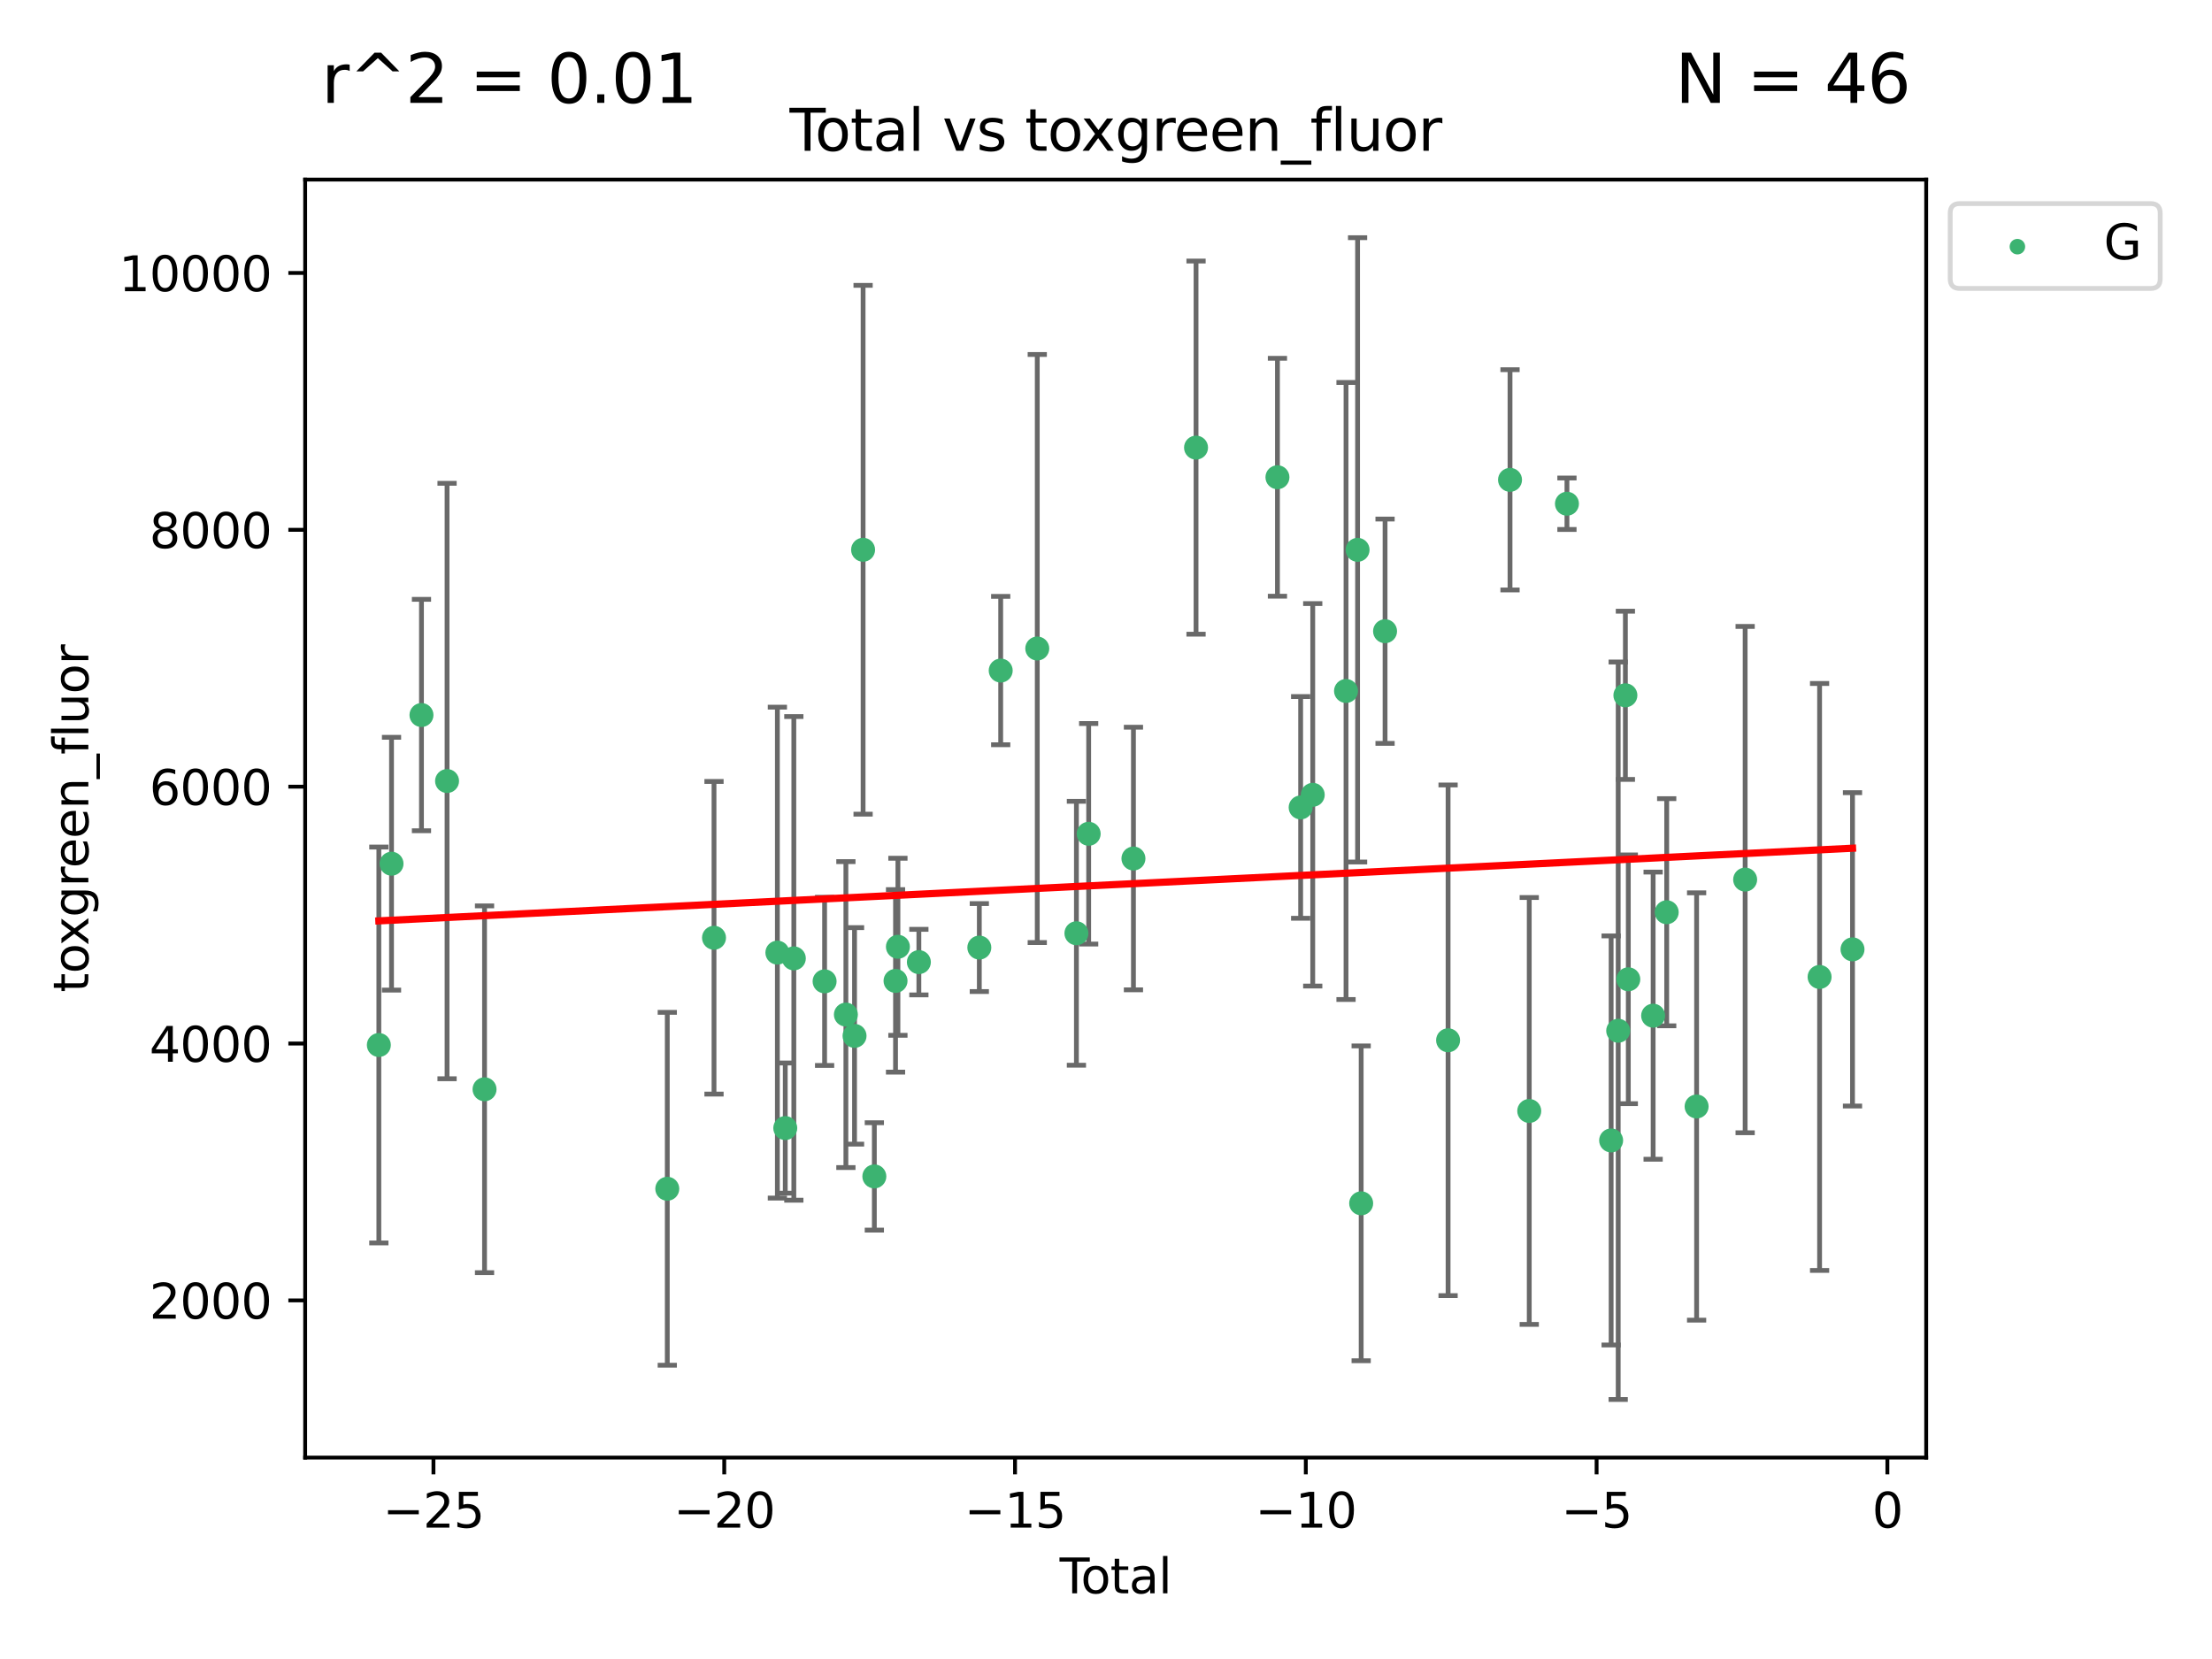 <?xml version="1.0" encoding="utf-8" standalone="no"?>
<!DOCTYPE svg PUBLIC "-//W3C//DTD SVG 1.1//EN"
  "http://www.w3.org/Graphics/SVG/1.1/DTD/svg11.dtd">
<svg xmlns:xlink="http://www.w3.org/1999/xlink" width="460.8pt" height="345.6pt" viewBox="0 0 460.8 345.6" xmlns="http://www.w3.org/2000/svg" version="1.1">
 <defs>
  <style type="text/css">*{stroke-linejoin: round; stroke-linecap: butt}</style>
 </defs>
 <g id="figure_1">
  <g id="patch_1">
   <path d="M 0 345.6 
L 460.8 345.6 
L 460.8 0 
L 0 0 
z
" style="fill: #ffffff"/>
  </g>
  <g id="axes_1">
   <g id="patch_2">
    <path d="M 63.571 303.64 
L 401.26 303.64 
L 401.26 37.411 
L 63.571 37.411 
z
" style="fill: #ffffff"/>
   </g>
   <g id="PathCollection_1">
    <defs>
     <path id="m66ef540b15" d="M 0 1.118 
C 0.297 1.118 0.581 1 0.791 0.791 
C 1 0.581 1.118 0.297 1.118 0 
C 1.118 -0.297 1 -0.581 0.791 -0.791 
C 0.581 -1 0.297 -1.118 0 -1.118 
C -0.297 -1.118 -0.581 -1 -0.791 -0.791 
C -1 -0.581 -1.118 -0.297 -1.118 0 
C -1.118 0.297 -1 0.581 -0.791 0.791 
C -0.581 1 -0.297 1.118 0 1.118 
z
" style="stroke: #3cb371"/>
    </defs>
    <g clip-path="url(#p500907190e)">
     <use xlink:href="#m66ef540b15" x="78.921" y="217.692" style="fill: #3cb371; stroke: #3cb371"/>
     <use xlink:href="#m66ef540b15" x="81.562" y="179.924" style="fill: #3cb371; stroke: #3cb371"/>
     <use xlink:href="#m66ef540b15" x="87.8" y="148.955" style="fill: #3cb371; stroke: #3cb371"/>
     <use xlink:href="#m66ef540b15" x="93.131" y="162.702" style="fill: #3cb371; stroke: #3cb371"/>
     <use xlink:href="#m66ef540b15" x="100.939" y="226.917" style="fill: #3cb371; stroke: #3cb371"/>
     <use xlink:href="#m66ef540b15" x="139.007" y="247.642" style="fill: #3cb371; stroke: #3cb371"/>
     <use xlink:href="#m66ef540b15" x="148.742" y="195.354" style="fill: #3cb371; stroke: #3cb371"/>
     <use xlink:href="#m66ef540b15" x="161.943" y="198.448" style="fill: #3cb371; stroke: #3cb371"/>
     <use xlink:href="#m66ef540b15" x="163.585" y="234.997" style="fill: #3cb371; stroke: #3cb371"/>
     <use xlink:href="#m66ef540b15" x="165.37" y="199.647" style="fill: #3cb371; stroke: #3cb371"/>
     <use xlink:href="#m66ef540b15" x="171.779" y="204.432" style="fill: #3cb371; stroke: #3cb371"/>
     <use xlink:href="#m66ef540b15" x="176.214" y="211.359" style="fill: #3cb371; stroke: #3cb371"/>
     <use xlink:href="#m66ef540b15" x="178.016" y="215.793" style="fill: #3cb371; stroke: #3cb371"/>
     <use xlink:href="#m66ef540b15" x="179.798" y="114.527" style="fill: #3cb371; stroke: #3cb371"/>
     <use xlink:href="#m66ef540b15" x="182.142" y="245.07" style="fill: #3cb371; stroke: #3cb371"/>
     <use xlink:href="#m66ef540b15" x="186.557" y="204.339" style="fill: #3cb371; stroke: #3cb371"/>
     <use xlink:href="#m66ef540b15" x="187.053" y="197.232" style="fill: #3cb371; stroke: #3cb371"/>
     <use xlink:href="#m66ef540b15" x="191.418" y="200.427" style="fill: #3cb371; stroke: #3cb371"/>
     <use xlink:href="#m66ef540b15" x="204.011" y="197.396" style="fill: #3cb371; stroke: #3cb371"/>
     <use xlink:href="#m66ef540b15" x="208.464" y="139.691" style="fill: #3cb371; stroke: #3cb371"/>
     <use xlink:href="#m66ef540b15" x="216.081" y="135.098" style="fill: #3cb371; stroke: #3cb371"/>
     <use xlink:href="#m66ef540b15" x="224.238" y="194.415" style="fill: #3cb371; stroke: #3cb371"/>
     <use xlink:href="#m66ef540b15" x="226.79" y="173.693" style="fill: #3cb371; stroke: #3cb371"/>
     <use xlink:href="#m66ef540b15" x="236.117" y="178.846" style="fill: #3cb371; stroke: #3cb371"/>
     <use xlink:href="#m66ef540b15" x="249.157" y="93.246" style="fill: #3cb371; stroke: #3cb371"/>
     <use xlink:href="#m66ef540b15" x="266.116" y="99.42" style="fill: #3cb371; stroke: #3cb371"/>
     <use xlink:href="#m66ef540b15" x="270.948" y="168.202" style="fill: #3cb371; stroke: #3cb371"/>
     <use xlink:href="#m66ef540b15" x="273.467" y="165.575" style="fill: #3cb371; stroke: #3cb371"/>
     <use xlink:href="#m66ef540b15" x="280.402" y="143.942" style="fill: #3cb371; stroke: #3cb371"/>
     <use xlink:href="#m66ef540b15" x="282.809" y="114.54" style="fill: #3cb371; stroke: #3cb371"/>
     <use xlink:href="#m66ef540b15" x="283.556" y="250.674" style="fill: #3cb371; stroke: #3cb371"/>
     <use xlink:href="#m66ef540b15" x="288.533" y="131.495" style="fill: #3cb371; stroke: #3cb371"/>
     <use xlink:href="#m66ef540b15" x="301.663" y="216.708" style="fill: #3cb371; stroke: #3cb371"/>
     <use xlink:href="#m66ef540b15" x="314.565" y="99.96" style="fill: #3cb371; stroke: #3cb371"/>
     <use xlink:href="#m66ef540b15" x="318.569" y="231.435" style="fill: #3cb371; stroke: #3cb371"/>
     <use xlink:href="#m66ef540b15" x="326.424" y="104.935" style="fill: #3cb371; stroke: #3cb371"/>
     <use xlink:href="#m66ef540b15" x="335.629" y="237.574" style="fill: #3cb371; stroke: #3cb371"/>
     <use xlink:href="#m66ef540b15" x="337.1" y="214.723" style="fill: #3cb371; stroke: #3cb371"/>
     <use xlink:href="#m66ef540b15" x="338.599" y="144.847" style="fill: #3cb371; stroke: #3cb371"/>
     <use xlink:href="#m66ef540b15" x="339.206" y="204.003" style="fill: #3cb371; stroke: #3cb371"/>
     <use xlink:href="#m66ef540b15" x="344.377" y="211.582" style="fill: #3cb371; stroke: #3cb371"/>
     <use xlink:href="#m66ef540b15" x="347.205" y="190.036" style="fill: #3cb371; stroke: #3cb371"/>
     <use xlink:href="#m66ef540b15" x="353.435" y="230.501" style="fill: #3cb371; stroke: #3cb371"/>
     <use xlink:href="#m66ef540b15" x="363.546" y="183.235" style="fill: #3cb371; stroke: #3cb371"/>
     <use xlink:href="#m66ef540b15" x="379.054" y="203.518" style="fill: #3cb371; stroke: #3cb371"/>
     <use xlink:href="#m66ef540b15" x="385.911" y="197.768" style="fill: #3cb371; stroke: #3cb371"/>
    </g>
   </g>
   <g id="matplotlib.axis_1">
    <g id="xtick_1">
     <g id="line2d_1">
      <defs>
       <path id="meb596f6d7d" d="M 0 0 
L 0 3.5 
" style="stroke: #000000; stroke-width: 0.8"/>
      </defs>
      <g>
       <use xlink:href="#meb596f6d7d" x="90.297" y="303.64" style="stroke: #000000; stroke-width: 0.8"/>
      </g>
     </g>
     <g id="text_1">
      <!-- −25 -->
      <g transform="translate(79.745 318.238)scale(0.1 -0.1)">
       <defs>
        <path id="DejaVuSans-2212" d="M 678 2272 
L 4684 2272 
L 4684 1741 
L 678 1741 
L 678 2272 
z
" transform="scale(0.016)"/>
        <path id="DejaVuSans-32" d="M 1228 531 
L 3431 531 
L 3431 0 
L 469 0 
L 469 531 
Q 828 903 1448 1529 
Q 2069 2156 2228 2338 
Q 2531 2678 2651 2914 
Q 2772 3150 2772 3378 
Q 2772 3750 2511 3984 
Q 2250 4219 1831 4219 
Q 1534 4219 1204 4116 
Q 875 4013 500 3803 
L 500 4441 
Q 881 4594 1212 4672 
Q 1544 4750 1819 4750 
Q 2544 4750 2975 4387 
Q 3406 4025 3406 3419 
Q 3406 3131 3298 2873 
Q 3191 2616 2906 2266 
Q 2828 2175 2409 1742 
Q 1991 1309 1228 531 
z
" transform="scale(0.016)"/>
        <path id="DejaVuSans-35" d="M 691 4666 
L 3169 4666 
L 3169 4134 
L 1269 4134 
L 1269 2991 
Q 1406 3038 1543 3061 
Q 1681 3084 1819 3084 
Q 2600 3084 3056 2656 
Q 3513 2228 3513 1497 
Q 3513 744 3044 326 
Q 2575 -91 1722 -91 
Q 1428 -91 1123 -41 
Q 819 9 494 109 
L 494 744 
Q 775 591 1075 516 
Q 1375 441 1709 441 
Q 2250 441 2565 725 
Q 2881 1009 2881 1497 
Q 2881 1984 2565 2268 
Q 2250 2553 1709 2553 
Q 1456 2553 1204 2497 
Q 953 2441 691 2322 
L 691 4666 
z
" transform="scale(0.016)"/>
       </defs>
       <use xlink:href="#DejaVuSans-2212"/>
       <use xlink:href="#DejaVuSans-32" x="83.789"/>
       <use xlink:href="#DejaVuSans-35" x="147.412"/>
      </g>
     </g>
    </g>
    <g id="xtick_2">
     <g id="line2d_2">
      <g>
       <use xlink:href="#meb596f6d7d" x="150.873" y="303.64" style="stroke: #000000; stroke-width: 0.8"/>
      </g>
     </g>
     <g id="text_2">
      <!-- −20 -->
      <g transform="translate(140.321 318.238)scale(0.1 -0.1)">
       <defs>
        <path id="DejaVuSans-30" d="M 2034 4250 
Q 1547 4250 1301 3770 
Q 1056 3291 1056 2328 
Q 1056 1369 1301 889 
Q 1547 409 2034 409 
Q 2525 409 2770 889 
Q 3016 1369 3016 2328 
Q 3016 3291 2770 3770 
Q 2525 4250 2034 4250 
z
M 2034 4750 
Q 2819 4750 3233 4129 
Q 3647 3509 3647 2328 
Q 3647 1150 3233 529 
Q 2819 -91 2034 -91 
Q 1250 -91 836 529 
Q 422 1150 422 2328 
Q 422 3509 836 4129 
Q 1250 4750 2034 4750 
z
" transform="scale(0.016)"/>
       </defs>
       <use xlink:href="#DejaVuSans-2212"/>
       <use xlink:href="#DejaVuSans-32" x="83.789"/>
       <use xlink:href="#DejaVuSans-30" x="147.412"/>
      </g>
     </g>
    </g>
    <g id="xtick_3">
     <g id="line2d_3">
      <g>
       <use xlink:href="#meb596f6d7d" x="211.449" y="303.64" style="stroke: #000000; stroke-width: 0.8"/>
      </g>
     </g>
     <g id="text_3">
      <!-- −15 -->
      <g transform="translate(200.897 318.238)scale(0.1 -0.1)">
       <defs>
        <path id="DejaVuSans-31" d="M 794 531 
L 1825 531 
L 1825 4091 
L 703 3866 
L 703 4441 
L 1819 4666 
L 2450 4666 
L 2450 531 
L 3481 531 
L 3481 0 
L 794 0 
L 794 531 
z
" transform="scale(0.016)"/>
       </defs>
       <use xlink:href="#DejaVuSans-2212"/>
       <use xlink:href="#DejaVuSans-31" x="83.789"/>
       <use xlink:href="#DejaVuSans-35" x="147.412"/>
      </g>
     </g>
    </g>
    <g id="xtick_4">
     <g id="line2d_4">
      <g>
       <use xlink:href="#meb596f6d7d" x="272.025" y="303.64" style="stroke: #000000; stroke-width: 0.8"/>
      </g>
     </g>
     <g id="text_4">
      <!-- −10 -->
      <g transform="translate(261.473 318.238)scale(0.1 -0.1)">
       <use xlink:href="#DejaVuSans-2212"/>
       <use xlink:href="#DejaVuSans-31" x="83.789"/>
       <use xlink:href="#DejaVuSans-30" x="147.412"/>
      </g>
     </g>
    </g>
    <g id="xtick_5">
     <g id="line2d_5">
      <g>
       <use xlink:href="#meb596f6d7d" x="332.601" y="303.64" style="stroke: #000000; stroke-width: 0.8"/>
      </g>
     </g>
     <g id="text_5">
      <!-- −5 -->
      <g transform="translate(325.23 318.238)scale(0.1 -0.1)">
       <use xlink:href="#DejaVuSans-2212"/>
       <use xlink:href="#DejaVuSans-35" x="83.789"/>
      </g>
     </g>
    </g>
    <g id="xtick_6">
     <g id="line2d_6">
      <g>
       <use xlink:href="#meb596f6d7d" x="393.177" y="303.64" style="stroke: #000000; stroke-width: 0.8"/>
      </g>
     </g>
     <g id="text_6">
      <!-- 0 -->
      <g transform="translate(389.996 318.238)scale(0.1 -0.1)">
       <use xlink:href="#DejaVuSans-30"/>
      </g>
     </g>
    </g>
    <g id="text_7">
     <!-- Total -->
     <g transform="translate(220.739 331.917)scale(0.1 -0.1)">
      <defs>
       <path id="DejaVuSans-54" d="M -19 4666 
L 3928 4666 
L 3928 4134 
L 2272 4134 
L 2272 0 
L 1638 0 
L 1638 4134 
L -19 4134 
L -19 4666 
z
" transform="scale(0.016)"/>
       <path id="DejaVuSans-6f" d="M 1959 3097 
Q 1497 3097 1228 2736 
Q 959 2375 959 1747 
Q 959 1119 1226 758 
Q 1494 397 1959 397 
Q 2419 397 2687 759 
Q 2956 1122 2956 1747 
Q 2956 2369 2687 2733 
Q 2419 3097 1959 3097 
z
M 1959 3584 
Q 2709 3584 3137 3096 
Q 3566 2609 3566 1747 
Q 3566 888 3137 398 
Q 2709 -91 1959 -91 
Q 1206 -91 779 398 
Q 353 888 353 1747 
Q 353 2609 779 3096 
Q 1206 3584 1959 3584 
z
" transform="scale(0.016)"/>
       <path id="DejaVuSans-74" d="M 1172 4494 
L 1172 3500 
L 2356 3500 
L 2356 3053 
L 1172 3053 
L 1172 1153 
Q 1172 725 1289 603 
Q 1406 481 1766 481 
L 2356 481 
L 2356 0 
L 1766 0 
Q 1100 0 847 248 
Q 594 497 594 1153 
L 594 3053 
L 172 3053 
L 172 3500 
L 594 3500 
L 594 4494 
L 1172 4494 
z
" transform="scale(0.016)"/>
       <path id="DejaVuSans-61" d="M 2194 1759 
Q 1497 1759 1228 1600 
Q 959 1441 959 1056 
Q 959 750 1161 570 
Q 1363 391 1709 391 
Q 2188 391 2477 730 
Q 2766 1069 2766 1631 
L 2766 1759 
L 2194 1759 
z
M 3341 1997 
L 3341 0 
L 2766 0 
L 2766 531 
Q 2569 213 2275 61 
Q 1981 -91 1556 -91 
Q 1019 -91 701 211 
Q 384 513 384 1019 
Q 384 1609 779 1909 
Q 1175 2209 1959 2209 
L 2766 2209 
L 2766 2266 
Q 2766 2663 2505 2880 
Q 2244 3097 1772 3097 
Q 1472 3097 1187 3025 
Q 903 2953 641 2809 
L 641 3341 
Q 956 3463 1253 3523 
Q 1550 3584 1831 3584 
Q 2591 3584 2966 3190 
Q 3341 2797 3341 1997 
z
" transform="scale(0.016)"/>
       <path id="DejaVuSans-6c" d="M 603 4863 
L 1178 4863 
L 1178 0 
L 603 0 
L 603 4863 
z
" transform="scale(0.016)"/>
      </defs>
      <use xlink:href="#DejaVuSans-54"/>
      <use xlink:href="#DejaVuSans-6f" x="44.084"/>
      <use xlink:href="#DejaVuSans-74" x="105.266"/>
      <use xlink:href="#DejaVuSans-61" x="144.475"/>
      <use xlink:href="#DejaVuSans-6c" x="205.754"/>
     </g>
    </g>
   </g>
   <g id="matplotlib.axis_2">
    <g id="ytick_1">
     <g id="line2d_7">
      <defs>
       <path id="md34eb4b7be" d="M 0 0 
L -3.5 0 
" style="stroke: #000000; stroke-width: 0.8"/>
      </defs>
      <g>
       <use xlink:href="#md34eb4b7be" x="63.571" y="270.896" style="stroke: #000000; stroke-width: 0.8"/>
      </g>
     </g>
     <g id="text_8">
      <!-- 2000 -->
      <g transform="translate(31.121 274.695)scale(0.1 -0.1)">
       <use xlink:href="#DejaVuSans-32"/>
       <use xlink:href="#DejaVuSans-30" x="63.623"/>
       <use xlink:href="#DejaVuSans-30" x="127.246"/>
       <use xlink:href="#DejaVuSans-30" x="190.869"/>
      </g>
     </g>
    </g>
    <g id="ytick_2">
     <g id="line2d_8">
      <g>
       <use xlink:href="#md34eb4b7be" x="63.571" y="217.387" style="stroke: #000000; stroke-width: 0.8"/>
      </g>
     </g>
     <g id="text_9">
      <!-- 4000 -->
      <g transform="translate(31.121 221.187)scale(0.1 -0.1)">
       <defs>
        <path id="DejaVuSans-34" d="M 2419 4116 
L 825 1625 
L 2419 1625 
L 2419 4116 
z
M 2253 4666 
L 3047 4666 
L 3047 1625 
L 3713 1625 
L 3713 1100 
L 3047 1100 
L 3047 0 
L 2419 0 
L 2419 1100 
L 313 1100 
L 313 1709 
L 2253 4666 
z
" transform="scale(0.016)"/>
       </defs>
       <use xlink:href="#DejaVuSans-34"/>
       <use xlink:href="#DejaVuSans-30" x="63.623"/>
       <use xlink:href="#DejaVuSans-30" x="127.246"/>
       <use xlink:href="#DejaVuSans-30" x="190.869"/>
      </g>
     </g>
    </g>
    <g id="ytick_3">
     <g id="line2d_9">
      <g>
       <use xlink:href="#md34eb4b7be" x="63.571" y="163.879" style="stroke: #000000; stroke-width: 0.8"/>
      </g>
     </g>
     <g id="text_10">
      <!-- 6000 -->
      <g transform="translate(31.121 167.678)scale(0.1 -0.1)">
       <defs>
        <path id="DejaVuSans-36" d="M 2113 2584 
Q 1688 2584 1439 2293 
Q 1191 2003 1191 1497 
Q 1191 994 1439 701 
Q 1688 409 2113 409 
Q 2538 409 2786 701 
Q 3034 994 3034 1497 
Q 3034 2003 2786 2293 
Q 2538 2584 2113 2584 
z
M 3366 4563 
L 3366 3988 
Q 3128 4100 2886 4159 
Q 2644 4219 2406 4219 
Q 1781 4219 1451 3797 
Q 1122 3375 1075 2522 
Q 1259 2794 1537 2939 
Q 1816 3084 2150 3084 
Q 2853 3084 3261 2657 
Q 3669 2231 3669 1497 
Q 3669 778 3244 343 
Q 2819 -91 2113 -91 
Q 1303 -91 875 529 
Q 447 1150 447 2328 
Q 447 3434 972 4092 
Q 1497 4750 2381 4750 
Q 2619 4750 2861 4703 
Q 3103 4656 3366 4563 
z
" transform="scale(0.016)"/>
       </defs>
       <use xlink:href="#DejaVuSans-36"/>
       <use xlink:href="#DejaVuSans-30" x="63.623"/>
       <use xlink:href="#DejaVuSans-30" x="127.246"/>
       <use xlink:href="#DejaVuSans-30" x="190.869"/>
      </g>
     </g>
    </g>
    <g id="ytick_4">
     <g id="line2d_10">
      <g>
       <use xlink:href="#md34eb4b7be" x="63.571" y="110.37" style="stroke: #000000; stroke-width: 0.8"/>
      </g>
     </g>
     <g id="text_11">
      <!-- 8000 -->
      <g transform="translate(31.121 114.169)scale(0.1 -0.1)">
       <defs>
        <path id="DejaVuSans-38" d="M 2034 2216 
Q 1584 2216 1326 1975 
Q 1069 1734 1069 1313 
Q 1069 891 1326 650 
Q 1584 409 2034 409 
Q 2484 409 2743 651 
Q 3003 894 3003 1313 
Q 3003 1734 2745 1975 
Q 2488 2216 2034 2216 
z
M 1403 2484 
Q 997 2584 770 2862 
Q 544 3141 544 3541 
Q 544 4100 942 4425 
Q 1341 4750 2034 4750 
Q 2731 4750 3128 4425 
Q 3525 4100 3525 3541 
Q 3525 3141 3298 2862 
Q 3072 2584 2669 2484 
Q 3125 2378 3379 2068 
Q 3634 1759 3634 1313 
Q 3634 634 3220 271 
Q 2806 -91 2034 -91 
Q 1263 -91 848 271 
Q 434 634 434 1313 
Q 434 1759 690 2068 
Q 947 2378 1403 2484 
z
M 1172 3481 
Q 1172 3119 1398 2916 
Q 1625 2713 2034 2713 
Q 2441 2713 2670 2916 
Q 2900 3119 2900 3481 
Q 2900 3844 2670 4047 
Q 2441 4250 2034 4250 
Q 1625 4250 1398 4047 
Q 1172 3844 1172 3481 
z
" transform="scale(0.016)"/>
       </defs>
       <use xlink:href="#DejaVuSans-38"/>
       <use xlink:href="#DejaVuSans-30" x="63.623"/>
       <use xlink:href="#DejaVuSans-30" x="127.246"/>
       <use xlink:href="#DejaVuSans-30" x="190.869"/>
      </g>
     </g>
    </g>
    <g id="ytick_5">
     <g id="line2d_11">
      <g>
       <use xlink:href="#md34eb4b7be" x="63.571" y="56.861" style="stroke: #000000; stroke-width: 0.8"/>
      </g>
     </g>
     <g id="text_12">
      <!-- 10000 -->
      <g transform="translate(24.759 60.661)scale(0.1 -0.1)">
       <use xlink:href="#DejaVuSans-31"/>
       <use xlink:href="#DejaVuSans-30" x="63.623"/>
       <use xlink:href="#DejaVuSans-30" x="127.246"/>
       <use xlink:href="#DejaVuSans-30" x="190.869"/>
       <use xlink:href="#DejaVuSans-30" x="254.492"/>
      </g>
     </g>
    </g>
    <g id="text_13">
     <!-- toxgreen_fluor -->
     <g transform="translate(18.401 206.72)rotate(-90)scale(0.1 -0.1)">
      <defs>
       <path id="DejaVuSans-78" d="M 3513 3500 
L 2247 1797 
L 3578 0 
L 2900 0 
L 1881 1375 
L 863 0 
L 184 0 
L 1544 1831 
L 300 3500 
L 978 3500 
L 1906 2253 
L 2834 3500 
L 3513 3500 
z
" transform="scale(0.016)"/>
       <path id="DejaVuSans-67" d="M 2906 1791 
Q 2906 2416 2648 2759 
Q 2391 3103 1925 3103 
Q 1463 3103 1205 2759 
Q 947 2416 947 1791 
Q 947 1169 1205 825 
Q 1463 481 1925 481 
Q 2391 481 2648 825 
Q 2906 1169 2906 1791 
z
M 3481 434 
Q 3481 -459 3084 -895 
Q 2688 -1331 1869 -1331 
Q 1566 -1331 1297 -1286 
Q 1028 -1241 775 -1147 
L 775 -588 
Q 1028 -725 1275 -790 
Q 1522 -856 1778 -856 
Q 2344 -856 2625 -561 
Q 2906 -266 2906 331 
L 2906 616 
Q 2728 306 2450 153 
Q 2172 0 1784 0 
Q 1141 0 747 490 
Q 353 981 353 1791 
Q 353 2603 747 3093 
Q 1141 3584 1784 3584 
Q 2172 3584 2450 3431 
Q 2728 3278 2906 2969 
L 2906 3500 
L 3481 3500 
L 3481 434 
z
" transform="scale(0.016)"/>
       <path id="DejaVuSans-72" d="M 2631 2963 
Q 2534 3019 2420 3045 
Q 2306 3072 2169 3072 
Q 1681 3072 1420 2755 
Q 1159 2438 1159 1844 
L 1159 0 
L 581 0 
L 581 3500 
L 1159 3500 
L 1159 2956 
Q 1341 3275 1631 3429 
Q 1922 3584 2338 3584 
Q 2397 3584 2469 3576 
Q 2541 3569 2628 3553 
L 2631 2963 
z
" transform="scale(0.016)"/>
       <path id="DejaVuSans-65" d="M 3597 1894 
L 3597 1613 
L 953 1613 
Q 991 1019 1311 708 
Q 1631 397 2203 397 
Q 2534 397 2845 478 
Q 3156 559 3463 722 
L 3463 178 
Q 3153 47 2828 -22 
Q 2503 -91 2169 -91 
Q 1331 -91 842 396 
Q 353 884 353 1716 
Q 353 2575 817 3079 
Q 1281 3584 2069 3584 
Q 2775 3584 3186 3129 
Q 3597 2675 3597 1894 
z
M 3022 2063 
Q 3016 2534 2758 2815 
Q 2500 3097 2075 3097 
Q 1594 3097 1305 2825 
Q 1016 2553 972 2059 
L 3022 2063 
z
" transform="scale(0.016)"/>
       <path id="DejaVuSans-6e" d="M 3513 2113 
L 3513 0 
L 2938 0 
L 2938 2094 
Q 2938 2591 2744 2837 
Q 2550 3084 2163 3084 
Q 1697 3084 1428 2787 
Q 1159 2491 1159 1978 
L 1159 0 
L 581 0 
L 581 3500 
L 1159 3500 
L 1159 2956 
Q 1366 3272 1645 3428 
Q 1925 3584 2291 3584 
Q 2894 3584 3203 3211 
Q 3513 2838 3513 2113 
z
" transform="scale(0.016)"/>
       <path id="DejaVuSans-5f" d="M 3263 -1063 
L 3263 -1509 
L -63 -1509 
L -63 -1063 
L 3263 -1063 
z
" transform="scale(0.016)"/>
       <path id="DejaVuSans-66" d="M 2375 4863 
L 2375 4384 
L 1825 4384 
Q 1516 4384 1395 4259 
Q 1275 4134 1275 3809 
L 1275 3500 
L 2222 3500 
L 2222 3053 
L 1275 3053 
L 1275 0 
L 697 0 
L 697 3053 
L 147 3053 
L 147 3500 
L 697 3500 
L 697 3744 
Q 697 4328 969 4595 
Q 1241 4863 1831 4863 
L 2375 4863 
z
" transform="scale(0.016)"/>
       <path id="DejaVuSans-75" d="M 544 1381 
L 544 3500 
L 1119 3500 
L 1119 1403 
Q 1119 906 1312 657 
Q 1506 409 1894 409 
Q 2359 409 2629 706 
Q 2900 1003 2900 1516 
L 2900 3500 
L 3475 3500 
L 3475 0 
L 2900 0 
L 2900 538 
Q 2691 219 2414 64 
Q 2138 -91 1772 -91 
Q 1169 -91 856 284 
Q 544 659 544 1381 
z
M 1991 3584 
L 1991 3584 
z
" transform="scale(0.016)"/>
      </defs>
      <use xlink:href="#DejaVuSans-74"/>
      <use xlink:href="#DejaVuSans-6f" x="39.209"/>
      <use xlink:href="#DejaVuSans-78" x="97.266"/>
      <use xlink:href="#DejaVuSans-67" x="156.445"/>
      <use xlink:href="#DejaVuSans-72" x="219.922"/>
      <use xlink:href="#DejaVuSans-65" x="258.785"/>
      <use xlink:href="#DejaVuSans-65" x="320.309"/>
      <use xlink:href="#DejaVuSans-6e" x="381.832"/>
      <use xlink:href="#DejaVuSans-5f" x="445.211"/>
      <use xlink:href="#DejaVuSans-66" x="495.211"/>
      <use xlink:href="#DejaVuSans-6c" x="530.416"/>
      <use xlink:href="#DejaVuSans-75" x="558.199"/>
      <use xlink:href="#DejaVuSans-6f" x="621.578"/>
      <use xlink:href="#DejaVuSans-72" x="682.76"/>
     </g>
    </g>
   </g>
   <g id="LineCollection_1">
    <path d="M 78.921 258.929 
L 78.921 176.455 
" clip-path="url(#p500907190e)" style="fill: none; stroke: #696969"/>
    <path d="M 81.562 206.253 
L 81.562 153.596 
" clip-path="url(#p500907190e)" style="fill: none; stroke: #696969"/>
    <path d="M 87.8 173.059 
L 87.8 124.851 
" clip-path="url(#p500907190e)" style="fill: none; stroke: #696969"/>
    <path d="M 93.131 224.724 
L 93.131 100.679 
" clip-path="url(#p500907190e)" style="fill: none; stroke: #696969"/>
    <path d="M 100.939 265.123 
L 100.939 188.71 
" clip-path="url(#p500907190e)" style="fill: none; stroke: #696969"/>
    <path d="M 139.007 284.396 
L 139.007 210.889 
" clip-path="url(#p500907190e)" style="fill: none; stroke: #696969"/>
    <path d="M 148.742 227.918 
L 148.742 162.79 
" clip-path="url(#p500907190e)" style="fill: none; stroke: #696969"/>
    <path d="M 161.943 249.582 
L 161.943 147.314 
" clip-path="url(#p500907190e)" style="fill: none; stroke: #696969"/>
    <path d="M 163.585 248.553 
L 163.585 221.44 
" clip-path="url(#p500907190e)" style="fill: none; stroke: #696969"/>
    <path d="M 165.37 250.025 
L 165.37 149.269 
" clip-path="url(#p500907190e)" style="fill: none; stroke: #696969"/>
    <path d="M 171.779 221.948 
L 171.779 186.916 
" clip-path="url(#p500907190e)" style="fill: none; stroke: #696969"/>
    <path d="M 176.214 243.226 
L 176.214 179.491 
" clip-path="url(#p500907190e)" style="fill: none; stroke: #696969"/>
    <path d="M 178.016 238.345 
L 178.016 193.242 
" clip-path="url(#p500907190e)" style="fill: none; stroke: #696969"/>
    <path d="M 179.798 169.607 
L 179.798 59.447 
" clip-path="url(#p500907190e)" style="fill: none; stroke: #696969"/>
    <path d="M 182.142 256.253 
L 182.142 233.886 
" clip-path="url(#p500907190e)" style="fill: none; stroke: #696969"/>
    <path d="M 186.557 223.348 
L 186.557 185.329 
" clip-path="url(#p500907190e)" style="fill: none; stroke: #696969"/>
    <path d="M 187.053 215.674 
L 187.053 178.79 
" clip-path="url(#p500907190e)" style="fill: none; stroke: #696969"/>
    <path d="M 191.418 207.255 
L 191.418 193.598 
" clip-path="url(#p500907190e)" style="fill: none; stroke: #696969"/>
    <path d="M 204.011 206.557 
L 204.011 188.234 
" clip-path="url(#p500907190e)" style="fill: none; stroke: #696969"/>
    <path d="M 208.464 155.142 
L 208.464 124.24 
" clip-path="url(#p500907190e)" style="fill: none; stroke: #696969"/>
    <path d="M 216.081 196.351 
L 216.081 73.845 
" clip-path="url(#p500907190e)" style="fill: none; stroke: #696969"/>
    <path d="M 224.238 221.906 
L 224.238 166.924 
" clip-path="url(#p500907190e)" style="fill: none; stroke: #696969"/>
    <path d="M 226.79 196.66 
L 226.79 150.725 
" clip-path="url(#p500907190e)" style="fill: none; stroke: #696969"/>
    <path d="M 236.117 206.198 
L 236.117 151.495 
" clip-path="url(#p500907190e)" style="fill: none; stroke: #696969"/>
    <path d="M 249.157 132.111 
L 249.157 54.382 
" clip-path="url(#p500907190e)" style="fill: none; stroke: #696969"/>
    <path d="M 266.116 124.198 
L 266.116 74.642 
" clip-path="url(#p500907190e)" style="fill: none; stroke: #696969"/>
    <path d="M 270.948 191.296 
L 270.948 145.108 
" clip-path="url(#p500907190e)" style="fill: none; stroke: #696969"/>
    <path d="M 273.467 205.409 
L 273.467 125.741 
" clip-path="url(#p500907190e)" style="fill: none; stroke: #696969"/>
    <path d="M 280.402 208.21 
L 280.402 79.674 
" clip-path="url(#p500907190e)" style="fill: none; stroke: #696969"/>
    <path d="M 282.809 179.567 
L 282.809 49.513 
" clip-path="url(#p500907190e)" style="fill: none; stroke: #696969"/>
    <path d="M 283.556 283.467 
L 283.556 217.881 
" clip-path="url(#p500907190e)" style="fill: none; stroke: #696969"/>
    <path d="M 288.533 154.858 
L 288.533 108.132 
" clip-path="url(#p500907190e)" style="fill: none; stroke: #696969"/>
    <path d="M 301.663 269.896 
L 301.663 163.52 
" clip-path="url(#p500907190e)" style="fill: none; stroke: #696969"/>
    <path d="M 314.565 122.902 
L 314.565 77.017 
" clip-path="url(#p500907190e)" style="fill: none; stroke: #696969"/>
    <path d="M 318.569 275.897 
L 318.569 186.972 
" clip-path="url(#p500907190e)" style="fill: none; stroke: #696969"/>
    <path d="M 326.424 110.298 
L 326.424 99.572 
" clip-path="url(#p500907190e)" style="fill: none; stroke: #696969"/>
    <path d="M 335.629 280.184 
L 335.629 194.964 
" clip-path="url(#p500907190e)" style="fill: none; stroke: #696969"/>
    <path d="M 337.1 291.539 
L 337.1 137.908 
" clip-path="url(#p500907190e)" style="fill: none; stroke: #696969"/>
    <path d="M 338.599 162.365 
L 338.599 127.328 
" clip-path="url(#p500907190e)" style="fill: none; stroke: #696969"/>
    <path d="M 339.206 229.913 
L 339.206 178.093 
" clip-path="url(#p500907190e)" style="fill: none; stroke: #696969"/>
    <path d="M 344.377 241.491 
L 344.377 181.673 
" clip-path="url(#p500907190e)" style="fill: none; stroke: #696969"/>
    <path d="M 347.205 213.696 
L 347.205 166.376 
" clip-path="url(#p500907190e)" style="fill: none; stroke: #696969"/>
    <path d="M 353.435 275.01 
L 353.435 185.991 
" clip-path="url(#p500907190e)" style="fill: none; stroke: #696969"/>
    <path d="M 363.546 235.971 
L 363.546 130.5 
" clip-path="url(#p500907190e)" style="fill: none; stroke: #696969"/>
    <path d="M 379.054 264.656 
L 379.054 142.38 
" clip-path="url(#p500907190e)" style="fill: none; stroke: #696969"/>
    <path d="M 385.911 230.409 
L 385.911 165.127 
" clip-path="url(#p500907190e)" style="fill: none; stroke: #696969"/>
   </g>
   <g id="line2d_12">
    <defs>
     <path id="mf43d230113" d="M 2 0 
L -2 -0 
" style="stroke: #696969"/>
    </defs>
    <g clip-path="url(#p500907190e)">
     <use xlink:href="#mf43d230113" x="78.921" y="258.929" style="fill: #696969; stroke: #696969"/>
     <use xlink:href="#mf43d230113" x="81.562" y="206.253" style="fill: #696969; stroke: #696969"/>
     <use xlink:href="#mf43d230113" x="87.8" y="173.059" style="fill: #696969; stroke: #696969"/>
     <use xlink:href="#mf43d230113" x="93.131" y="224.724" style="fill: #696969; stroke: #696969"/>
     <use xlink:href="#mf43d230113" x="100.939" y="265.123" style="fill: #696969; stroke: #696969"/>
     <use xlink:href="#mf43d230113" x="139.007" y="284.396" style="fill: #696969; stroke: #696969"/>
     <use xlink:href="#mf43d230113" x="148.742" y="227.918" style="fill: #696969; stroke: #696969"/>
     <use xlink:href="#mf43d230113" x="161.943" y="249.582" style="fill: #696969; stroke: #696969"/>
     <use xlink:href="#mf43d230113" x="163.585" y="248.553" style="fill: #696969; stroke: #696969"/>
     <use xlink:href="#mf43d230113" x="165.37" y="250.025" style="fill: #696969; stroke: #696969"/>
     <use xlink:href="#mf43d230113" x="171.779" y="221.948" style="fill: #696969; stroke: #696969"/>
     <use xlink:href="#mf43d230113" x="176.214" y="243.226" style="fill: #696969; stroke: #696969"/>
     <use xlink:href="#mf43d230113" x="178.016" y="238.345" style="fill: #696969; stroke: #696969"/>
     <use xlink:href="#mf43d230113" x="179.798" y="169.607" style="fill: #696969; stroke: #696969"/>
     <use xlink:href="#mf43d230113" x="182.142" y="256.253" style="fill: #696969; stroke: #696969"/>
     <use xlink:href="#mf43d230113" x="186.557" y="223.348" style="fill: #696969; stroke: #696969"/>
     <use xlink:href="#mf43d230113" x="187.053" y="215.674" style="fill: #696969; stroke: #696969"/>
     <use xlink:href="#mf43d230113" x="191.418" y="207.255" style="fill: #696969; stroke: #696969"/>
     <use xlink:href="#mf43d230113" x="204.011" y="206.557" style="fill: #696969; stroke: #696969"/>
     <use xlink:href="#mf43d230113" x="208.464" y="155.142" style="fill: #696969; stroke: #696969"/>
     <use xlink:href="#mf43d230113" x="216.081" y="196.351" style="fill: #696969; stroke: #696969"/>
     <use xlink:href="#mf43d230113" x="224.238" y="221.906" style="fill: #696969; stroke: #696969"/>
     <use xlink:href="#mf43d230113" x="226.79" y="196.66" style="fill: #696969; stroke: #696969"/>
     <use xlink:href="#mf43d230113" x="236.117" y="206.198" style="fill: #696969; stroke: #696969"/>
     <use xlink:href="#mf43d230113" x="249.157" y="132.111" style="fill: #696969; stroke: #696969"/>
     <use xlink:href="#mf43d230113" x="266.116" y="124.198" style="fill: #696969; stroke: #696969"/>
     <use xlink:href="#mf43d230113" x="270.948" y="191.296" style="fill: #696969; stroke: #696969"/>
     <use xlink:href="#mf43d230113" x="273.467" y="205.409" style="fill: #696969; stroke: #696969"/>
     <use xlink:href="#mf43d230113" x="280.402" y="208.21" style="fill: #696969; stroke: #696969"/>
     <use xlink:href="#mf43d230113" x="282.809" y="179.567" style="fill: #696969; stroke: #696969"/>
     <use xlink:href="#mf43d230113" x="283.556" y="283.467" style="fill: #696969; stroke: #696969"/>
     <use xlink:href="#mf43d230113" x="288.533" y="154.858" style="fill: #696969; stroke: #696969"/>
     <use xlink:href="#mf43d230113" x="301.663" y="269.896" style="fill: #696969; stroke: #696969"/>
     <use xlink:href="#mf43d230113" x="314.565" y="122.902" style="fill: #696969; stroke: #696969"/>
     <use xlink:href="#mf43d230113" x="318.569" y="275.897" style="fill: #696969; stroke: #696969"/>
     <use xlink:href="#mf43d230113" x="326.424" y="110.298" style="fill: #696969; stroke: #696969"/>
     <use xlink:href="#mf43d230113" x="335.629" y="280.184" style="fill: #696969; stroke: #696969"/>
     <use xlink:href="#mf43d230113" x="337.1" y="291.539" style="fill: #696969; stroke: #696969"/>
     <use xlink:href="#mf43d230113" x="338.599" y="162.365" style="fill: #696969; stroke: #696969"/>
     <use xlink:href="#mf43d230113" x="339.206" y="229.913" style="fill: #696969; stroke: #696969"/>
     <use xlink:href="#mf43d230113" x="344.377" y="241.491" style="fill: #696969; stroke: #696969"/>
     <use xlink:href="#mf43d230113" x="347.205" y="213.696" style="fill: #696969; stroke: #696969"/>
     <use xlink:href="#mf43d230113" x="353.435" y="275.01" style="fill: #696969; stroke: #696969"/>
     <use xlink:href="#mf43d230113" x="363.546" y="235.971" style="fill: #696969; stroke: #696969"/>
     <use xlink:href="#mf43d230113" x="379.054" y="264.656" style="fill: #696969; stroke: #696969"/>
     <use xlink:href="#mf43d230113" x="385.911" y="230.409" style="fill: #696969; stroke: #696969"/>
    </g>
   </g>
   <g id="line2d_13">
    <g clip-path="url(#p500907190e)">
     <use xlink:href="#mf43d230113" x="78.921" y="176.455" style="fill: #696969; stroke: #696969"/>
     <use xlink:href="#mf43d230113" x="81.562" y="153.596" style="fill: #696969; stroke: #696969"/>
     <use xlink:href="#mf43d230113" x="87.8" y="124.851" style="fill: #696969; stroke: #696969"/>
     <use xlink:href="#mf43d230113" x="93.131" y="100.679" style="fill: #696969; stroke: #696969"/>
     <use xlink:href="#mf43d230113" x="100.939" y="188.71" style="fill: #696969; stroke: #696969"/>
     <use xlink:href="#mf43d230113" x="139.007" y="210.889" style="fill: #696969; stroke: #696969"/>
     <use xlink:href="#mf43d230113" x="148.742" y="162.79" style="fill: #696969; stroke: #696969"/>
     <use xlink:href="#mf43d230113" x="161.943" y="147.314" style="fill: #696969; stroke: #696969"/>
     <use xlink:href="#mf43d230113" x="163.585" y="221.44" style="fill: #696969; stroke: #696969"/>
     <use xlink:href="#mf43d230113" x="165.37" y="149.269" style="fill: #696969; stroke: #696969"/>
     <use xlink:href="#mf43d230113" x="171.779" y="186.916" style="fill: #696969; stroke: #696969"/>
     <use xlink:href="#mf43d230113" x="176.214" y="179.491" style="fill: #696969; stroke: #696969"/>
     <use xlink:href="#mf43d230113" x="178.016" y="193.242" style="fill: #696969; stroke: #696969"/>
     <use xlink:href="#mf43d230113" x="179.798" y="59.447" style="fill: #696969; stroke: #696969"/>
     <use xlink:href="#mf43d230113" x="182.142" y="233.886" style="fill: #696969; stroke: #696969"/>
     <use xlink:href="#mf43d230113" x="186.557" y="185.329" style="fill: #696969; stroke: #696969"/>
     <use xlink:href="#mf43d230113" x="187.053" y="178.79" style="fill: #696969; stroke: #696969"/>
     <use xlink:href="#mf43d230113" x="191.418" y="193.598" style="fill: #696969; stroke: #696969"/>
     <use xlink:href="#mf43d230113" x="204.011" y="188.234" style="fill: #696969; stroke: #696969"/>
     <use xlink:href="#mf43d230113" x="208.464" y="124.24" style="fill: #696969; stroke: #696969"/>
     <use xlink:href="#mf43d230113" x="216.081" y="73.845" style="fill: #696969; stroke: #696969"/>
     <use xlink:href="#mf43d230113" x="224.238" y="166.924" style="fill: #696969; stroke: #696969"/>
     <use xlink:href="#mf43d230113" x="226.79" y="150.725" style="fill: #696969; stroke: #696969"/>
     <use xlink:href="#mf43d230113" x="236.117" y="151.495" style="fill: #696969; stroke: #696969"/>
     <use xlink:href="#mf43d230113" x="249.157" y="54.382" style="fill: #696969; stroke: #696969"/>
     <use xlink:href="#mf43d230113" x="266.116" y="74.642" style="fill: #696969; stroke: #696969"/>
     <use xlink:href="#mf43d230113" x="270.948" y="145.108" style="fill: #696969; stroke: #696969"/>
     <use xlink:href="#mf43d230113" x="273.467" y="125.741" style="fill: #696969; stroke: #696969"/>
     <use xlink:href="#mf43d230113" x="280.402" y="79.674" style="fill: #696969; stroke: #696969"/>
     <use xlink:href="#mf43d230113" x="282.809" y="49.513" style="fill: #696969; stroke: #696969"/>
     <use xlink:href="#mf43d230113" x="283.556" y="217.881" style="fill: #696969; stroke: #696969"/>
     <use xlink:href="#mf43d230113" x="288.533" y="108.132" style="fill: #696969; stroke: #696969"/>
     <use xlink:href="#mf43d230113" x="301.663" y="163.52" style="fill: #696969; stroke: #696969"/>
     <use xlink:href="#mf43d230113" x="314.565" y="77.017" style="fill: #696969; stroke: #696969"/>
     <use xlink:href="#mf43d230113" x="318.569" y="186.972" style="fill: #696969; stroke: #696969"/>
     <use xlink:href="#mf43d230113" x="326.424" y="99.572" style="fill: #696969; stroke: #696969"/>
     <use xlink:href="#mf43d230113" x="335.629" y="194.964" style="fill: #696969; stroke: #696969"/>
     <use xlink:href="#mf43d230113" x="337.1" y="137.908" style="fill: #696969; stroke: #696969"/>
     <use xlink:href="#mf43d230113" x="338.599" y="127.328" style="fill: #696969; stroke: #696969"/>
     <use xlink:href="#mf43d230113" x="339.206" y="178.093" style="fill: #696969; stroke: #696969"/>
     <use xlink:href="#mf43d230113" x="344.377" y="181.673" style="fill: #696969; stroke: #696969"/>
     <use xlink:href="#mf43d230113" x="347.205" y="166.376" style="fill: #696969; stroke: #696969"/>
     <use xlink:href="#mf43d230113" x="353.435" y="185.991" style="fill: #696969; stroke: #696969"/>
     <use xlink:href="#mf43d230113" x="363.546" y="130.5" style="fill: #696969; stroke: #696969"/>
     <use xlink:href="#mf43d230113" x="379.054" y="142.38" style="fill: #696969; stroke: #696969"/>
     <use xlink:href="#mf43d230113" x="385.911" y="165.127" style="fill: #696969; stroke: #696969"/>
    </g>
   </g>
   <g id="line2d_14">
    <path d="M 78.921 191.832 
L 81.562 191.702 
L 87.8 191.395 
L 93.131 191.132 
L 100.939 190.747 
L 139.007 188.871 
L 148.742 188.391 
L 161.943 187.74 
L 163.585 187.659 
L 165.37 187.571 
L 171.779 187.255 
L 176.214 187.037 
L 178.016 186.948 
L 179.798 186.86 
L 182.142 186.744 
L 186.557 186.527 
L 187.053 186.502 
L 191.418 186.287 
L 204.011 185.667 
L 208.464 185.447 
L 216.081 185.072 
L 224.238 184.67 
L 226.79 184.544 
L 236.117 184.084 
L 249.157 183.441 
L 266.116 182.605 
L 270.948 182.367 
L 273.467 182.243 
L 280.402 181.901 
L 282.809 181.783 
L 283.556 181.746 
L 288.533 181.5 
L 301.663 180.853 
L 314.565 180.217 
L 318.569 180.02 
L 326.424 179.633 
L 335.629 179.179 
L 337.1 179.107 
L 338.599 179.033 
L 339.206 179.003 
L 344.377 178.748 
L 347.205 178.608 
L 353.435 178.301 
L 363.546 177.803 
L 379.054 177.039 
L 385.911 176.701 
" clip-path="url(#p500907190e)" style="fill: none; stroke: #ff0000; stroke-width: 1.5; stroke-linecap: square"/>
   </g>
   <g id="line2d_15">
    <defs>
     <path id="m2f2e3c1d87" d="M 0 2 
C 0.53 2 1.039 1.789 1.414 1.414 
C 1.789 1.039 2 0.53 2 0 
C 2 -0.53 1.789 -1.039 1.414 -1.414 
C 1.039 -1.789 0.53 -2 0 -2 
C -0.53 -2 -1.039 -1.789 -1.414 -1.414 
C -1.789 -1.039 -2 -0.53 -2 0 
C -2 0.53 -1.789 1.039 -1.414 1.414 
C -1.039 1.789 -0.53 2 0 2 
z
" style="stroke: #3cb371"/>
    </defs>
    <g clip-path="url(#p500907190e)">
     <use xlink:href="#m2f2e3c1d87" x="78.921" y="217.692" style="fill: #3cb371; stroke: #3cb371"/>
     <use xlink:href="#m2f2e3c1d87" x="81.562" y="179.924" style="fill: #3cb371; stroke: #3cb371"/>
     <use xlink:href="#m2f2e3c1d87" x="87.8" y="148.955" style="fill: #3cb371; stroke: #3cb371"/>
     <use xlink:href="#m2f2e3c1d87" x="93.131" y="162.702" style="fill: #3cb371; stroke: #3cb371"/>
     <use xlink:href="#m2f2e3c1d87" x="100.939" y="226.917" style="fill: #3cb371; stroke: #3cb371"/>
     <use xlink:href="#m2f2e3c1d87" x="139.007" y="247.642" style="fill: #3cb371; stroke: #3cb371"/>
     <use xlink:href="#m2f2e3c1d87" x="148.742" y="195.354" style="fill: #3cb371; stroke: #3cb371"/>
     <use xlink:href="#m2f2e3c1d87" x="161.943" y="198.448" style="fill: #3cb371; stroke: #3cb371"/>
     <use xlink:href="#m2f2e3c1d87" x="163.585" y="234.997" style="fill: #3cb371; stroke: #3cb371"/>
     <use xlink:href="#m2f2e3c1d87" x="165.37" y="199.647" style="fill: #3cb371; stroke: #3cb371"/>
     <use xlink:href="#m2f2e3c1d87" x="171.779" y="204.432" style="fill: #3cb371; stroke: #3cb371"/>
     <use xlink:href="#m2f2e3c1d87" x="176.214" y="211.359" style="fill: #3cb371; stroke: #3cb371"/>
     <use xlink:href="#m2f2e3c1d87" x="178.016" y="215.793" style="fill: #3cb371; stroke: #3cb371"/>
     <use xlink:href="#m2f2e3c1d87" x="179.798" y="114.527" style="fill: #3cb371; stroke: #3cb371"/>
     <use xlink:href="#m2f2e3c1d87" x="182.142" y="245.07" style="fill: #3cb371; stroke: #3cb371"/>
     <use xlink:href="#m2f2e3c1d87" x="186.557" y="204.339" style="fill: #3cb371; stroke: #3cb371"/>
     <use xlink:href="#m2f2e3c1d87" x="187.053" y="197.232" style="fill: #3cb371; stroke: #3cb371"/>
     <use xlink:href="#m2f2e3c1d87" x="191.418" y="200.427" style="fill: #3cb371; stroke: #3cb371"/>
     <use xlink:href="#m2f2e3c1d87" x="204.011" y="197.396" style="fill: #3cb371; stroke: #3cb371"/>
     <use xlink:href="#m2f2e3c1d87" x="208.464" y="139.691" style="fill: #3cb371; stroke: #3cb371"/>
     <use xlink:href="#m2f2e3c1d87" x="216.081" y="135.098" style="fill: #3cb371; stroke: #3cb371"/>
     <use xlink:href="#m2f2e3c1d87" x="224.238" y="194.415" style="fill: #3cb371; stroke: #3cb371"/>
     <use xlink:href="#m2f2e3c1d87" x="226.79" y="173.693" style="fill: #3cb371; stroke: #3cb371"/>
     <use xlink:href="#m2f2e3c1d87" x="236.117" y="178.846" style="fill: #3cb371; stroke: #3cb371"/>
     <use xlink:href="#m2f2e3c1d87" x="249.157" y="93.246" style="fill: #3cb371; stroke: #3cb371"/>
     <use xlink:href="#m2f2e3c1d87" x="266.116" y="99.42" style="fill: #3cb371; stroke: #3cb371"/>
     <use xlink:href="#m2f2e3c1d87" x="270.948" y="168.202" style="fill: #3cb371; stroke: #3cb371"/>
     <use xlink:href="#m2f2e3c1d87" x="273.467" y="165.575" style="fill: #3cb371; stroke: #3cb371"/>
     <use xlink:href="#m2f2e3c1d87" x="280.402" y="143.942" style="fill: #3cb371; stroke: #3cb371"/>
     <use xlink:href="#m2f2e3c1d87" x="282.809" y="114.54" style="fill: #3cb371; stroke: #3cb371"/>
     <use xlink:href="#m2f2e3c1d87" x="283.556" y="250.674" style="fill: #3cb371; stroke: #3cb371"/>
     <use xlink:href="#m2f2e3c1d87" x="288.533" y="131.495" style="fill: #3cb371; stroke: #3cb371"/>
     <use xlink:href="#m2f2e3c1d87" x="301.663" y="216.708" style="fill: #3cb371; stroke: #3cb371"/>
     <use xlink:href="#m2f2e3c1d87" x="314.565" y="99.96" style="fill: #3cb371; stroke: #3cb371"/>
     <use xlink:href="#m2f2e3c1d87" x="318.569" y="231.435" style="fill: #3cb371; stroke: #3cb371"/>
     <use xlink:href="#m2f2e3c1d87" x="326.424" y="104.935" style="fill: #3cb371; stroke: #3cb371"/>
     <use xlink:href="#m2f2e3c1d87" x="335.629" y="237.574" style="fill: #3cb371; stroke: #3cb371"/>
     <use xlink:href="#m2f2e3c1d87" x="337.1" y="214.723" style="fill: #3cb371; stroke: #3cb371"/>
     <use xlink:href="#m2f2e3c1d87" x="338.599" y="144.847" style="fill: #3cb371; stroke: #3cb371"/>
     <use xlink:href="#m2f2e3c1d87" x="339.206" y="204.003" style="fill: #3cb371; stroke: #3cb371"/>
     <use xlink:href="#m2f2e3c1d87" x="344.377" y="211.582" style="fill: #3cb371; stroke: #3cb371"/>
     <use xlink:href="#m2f2e3c1d87" x="347.205" y="190.036" style="fill: #3cb371; stroke: #3cb371"/>
     <use xlink:href="#m2f2e3c1d87" x="353.435" y="230.501" style="fill: #3cb371; stroke: #3cb371"/>
     <use xlink:href="#m2f2e3c1d87" x="363.546" y="183.235" style="fill: #3cb371; stroke: #3cb371"/>
     <use xlink:href="#m2f2e3c1d87" x="379.054" y="203.518" style="fill: #3cb371; stroke: #3cb371"/>
     <use xlink:href="#m2f2e3c1d87" x="385.911" y="197.768" style="fill: #3cb371; stroke: #3cb371"/>
    </g>
   </g>
   <g id="patch_3">
    <path d="M 63.571 303.64 
L 63.571 37.411 
" style="fill: none; stroke: #000000; stroke-width: 0.8; stroke-linejoin: miter; stroke-linecap: square"/>
   </g>
   <g id="patch_4">
    <path d="M 401.26 303.64 
L 401.26 37.411 
" style="fill: none; stroke: #000000; stroke-width: 0.8; stroke-linejoin: miter; stroke-linecap: square"/>
   </g>
   <g id="patch_5">
    <path d="M 63.571 303.64 
L 401.26 303.64 
" style="fill: none; stroke: #000000; stroke-width: 0.8; stroke-linejoin: miter; stroke-linecap: square"/>
   </g>
   <g id="patch_6">
    <path d="M 63.571 37.411 
L 401.26 37.411 
" style="fill: none; stroke: #000000; stroke-width: 0.8; stroke-linejoin: miter; stroke-linecap: square"/>
   </g>
   <g id="text_14">
    <!-- N = 46 -->
    <g transform="translate(348.964 21.426)scale(0.14 -0.14)">
     <defs>
      <path id="DejaVuSans-4e" d="M 628 4666 
L 1478 4666 
L 3547 763 
L 3547 4666 
L 4159 4666 
L 4159 0 
L 3309 0 
L 1241 3903 
L 1241 0 
L 628 0 
L 628 4666 
z
" transform="scale(0.016)"/>
      <path id="DejaVuSans-20" transform="scale(0.016)"/>
      <path id="DejaVuSans-3d" d="M 678 2906 
L 4684 2906 
L 4684 2381 
L 678 2381 
L 678 2906 
z
M 678 1631 
L 4684 1631 
L 4684 1100 
L 678 1100 
L 678 1631 
z
" transform="scale(0.016)"/>
     </defs>
     <use xlink:href="#DejaVuSans-4e"/>
     <use xlink:href="#DejaVuSans-20" x="74.805"/>
     <use xlink:href="#DejaVuSans-3d" x="106.592"/>
     <use xlink:href="#DejaVuSans-20" x="190.381"/>
     <use xlink:href="#DejaVuSans-34" x="222.168"/>
     <use xlink:href="#DejaVuSans-36" x="285.791"/>
    </g>
   </g>
   <g id="text_15">
    <!-- r^2 = 0.01 -->
    <g transform="translate(66.948 21.426)scale(0.14 -0.14)">
     <defs>
      <path id="DejaVuSans-5e" d="M 2988 4666 
L 4684 2925 
L 4056 2925 
L 2681 4159 
L 1306 2925 
L 678 2925 
L 2375 4666 
L 2988 4666 
z
" transform="scale(0.016)"/>
      <path id="DejaVuSans-2e" d="M 684 794 
L 1344 794 
L 1344 0 
L 684 0 
L 684 794 
z
" transform="scale(0.016)"/>
     </defs>
     <use xlink:href="#DejaVuSans-72"/>
     <use xlink:href="#DejaVuSans-5e" x="41.113"/>
     <use xlink:href="#DejaVuSans-32" x="124.902"/>
     <use xlink:href="#DejaVuSans-20" x="188.525"/>
     <use xlink:href="#DejaVuSans-3d" x="220.312"/>
     <use xlink:href="#DejaVuSans-20" x="304.102"/>
     <use xlink:href="#DejaVuSans-30" x="335.889"/>
     <use xlink:href="#DejaVuSans-2e" x="399.512"/>
     <use xlink:href="#DejaVuSans-30" x="431.299"/>
     <use xlink:href="#DejaVuSans-31" x="494.922"/>
    </g>
   </g>
   <g id="text_16">
    <!-- Total vs toxgreen_fluor -->
    <g transform="translate(164.48 31.411)scale(0.12 -0.12)">
     <defs>
      <path id="DejaVuSans-76" d="M 191 3500 
L 800 3500 
L 1894 563 
L 2988 3500 
L 3597 3500 
L 2284 0 
L 1503 0 
L 191 3500 
z
" transform="scale(0.016)"/>
      <path id="DejaVuSans-73" d="M 2834 3397 
L 2834 2853 
Q 2591 2978 2328 3040 
Q 2066 3103 1784 3103 
Q 1356 3103 1142 2972 
Q 928 2841 928 2578 
Q 928 2378 1081 2264 
Q 1234 2150 1697 2047 
L 1894 2003 
Q 2506 1872 2764 1633 
Q 3022 1394 3022 966 
Q 3022 478 2636 193 
Q 2250 -91 1575 -91 
Q 1294 -91 989 -36 
Q 684 19 347 128 
L 347 722 
Q 666 556 975 473 
Q 1284 391 1588 391 
Q 1994 391 2212 530 
Q 2431 669 2431 922 
Q 2431 1156 2273 1281 
Q 2116 1406 1581 1522 
L 1381 1569 
Q 847 1681 609 1914 
Q 372 2147 372 2553 
Q 372 3047 722 3315 
Q 1072 3584 1716 3584 
Q 2034 3584 2315 3537 
Q 2597 3491 2834 3397 
z
" transform="scale(0.016)"/>
     </defs>
     <use xlink:href="#DejaVuSans-54"/>
     <use xlink:href="#DejaVuSans-6f" x="44.084"/>
     <use xlink:href="#DejaVuSans-74" x="105.266"/>
     <use xlink:href="#DejaVuSans-61" x="144.475"/>
     <use xlink:href="#DejaVuSans-6c" x="205.754"/>
     <use xlink:href="#DejaVuSans-20" x="233.537"/>
     <use xlink:href="#DejaVuSans-76" x="265.324"/>
     <use xlink:href="#DejaVuSans-73" x="324.504"/>
     <use xlink:href="#DejaVuSans-20" x="376.604"/>
     <use xlink:href="#DejaVuSans-74" x="408.391"/>
     <use xlink:href="#DejaVuSans-6f" x="447.6"/>
     <use xlink:href="#DejaVuSans-78" x="505.656"/>
     <use xlink:href="#DejaVuSans-67" x="564.836"/>
     <use xlink:href="#DejaVuSans-72" x="628.312"/>
     <use xlink:href="#DejaVuSans-65" x="667.176"/>
     <use xlink:href="#DejaVuSans-65" x="728.699"/>
     <use xlink:href="#DejaVuSans-6e" x="790.223"/>
     <use xlink:href="#DejaVuSans-5f" x="853.602"/>
     <use xlink:href="#DejaVuSans-66" x="903.602"/>
     <use xlink:href="#DejaVuSans-6c" x="938.807"/>
     <use xlink:href="#DejaVuSans-75" x="966.59"/>
     <use xlink:href="#DejaVuSans-6f" x="1029.969"/>
     <use xlink:href="#DejaVuSans-72" x="1091.15"/>
    </g>
   </g>
   <g id="legend_1">
    <g id="patch_7">
     <path d="M 408.26 60.089 
L 448.008 60.089 
Q 450.008 60.089 450.008 58.089 
L 450.008 44.411 
Q 450.008 42.411 448.008 42.411 
L 408.26 42.411 
Q 406.26 42.411 406.26 44.411 
L 406.26 58.089 
Q 406.26 60.089 408.26 60.089 
z
" style="fill: #ffffff; opacity: 0.8; stroke: #cccccc; stroke-linejoin: miter"/>
    </g>
    <g id="PathCollection_2">
     <g>
      <use xlink:href="#m66ef540b15" x="420.26" y="51.385" style="fill: #3cb371; stroke: #3cb371"/>
     </g>
    </g>
    <g id="text_17">
     <!-- G -->
     <g transform="translate(438.26 54.01)scale(0.1 -0.1)">
      <defs>
       <path id="DejaVuSans-47" d="M 3809 666 
L 3809 1919 
L 2778 1919 
L 2778 2438 
L 4434 2438 
L 4434 434 
Q 4069 175 3628 42 
Q 3188 -91 2688 -91 
Q 1594 -91 976 548 
Q 359 1188 359 2328 
Q 359 3472 976 4111 
Q 1594 4750 2688 4750 
Q 3144 4750 3555 4637 
Q 3966 4525 4313 4306 
L 4313 3634 
Q 3963 3931 3569 4081 
Q 3175 4231 2741 4231 
Q 1884 4231 1454 3753 
Q 1025 3275 1025 2328 
Q 1025 1384 1454 906 
Q 1884 428 2741 428 
Q 3075 428 3337 486 
Q 3600 544 3809 666 
z
" transform="scale(0.016)"/>
      </defs>
      <use xlink:href="#DejaVuSans-47"/>
     </g>
    </g>
   </g>
  </g>
 </g>
 <defs>
  <clipPath id="p500907190e">
   <rect x="63.571" y="37.411" width="337.689" height="266.229"/>
  </clipPath>
 </defs>
</svg>
